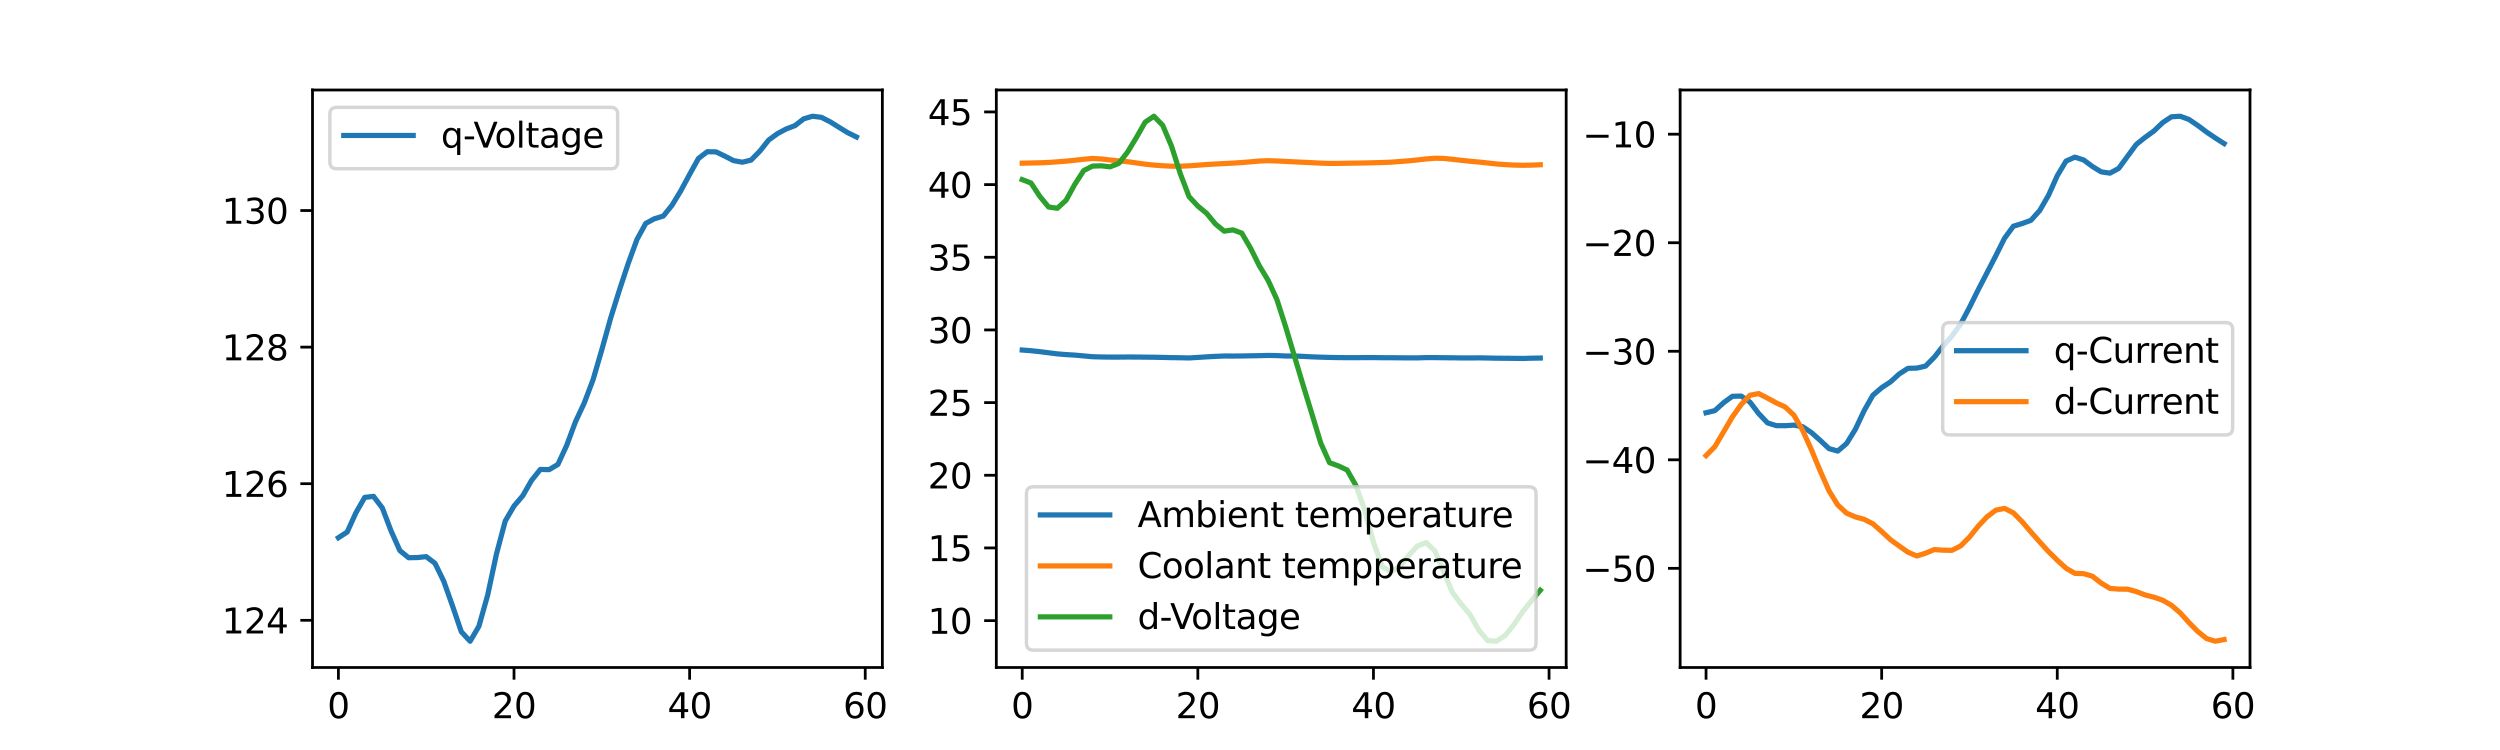 <?xml version="1.0" encoding="utf-8" standalone="no"?>
<!DOCTYPE svg PUBLIC "-//W3C//DTD SVG 1.1//EN"
  "http://www.w3.org/Graphics/SVG/1.1/DTD/svg11.dtd">
<svg xmlns:xlink="http://www.w3.org/1999/xlink" width="720pt" height="216pt" viewBox="0 0 720 216" xmlns="http://www.w3.org/2000/svg" version="1.1">
 <defs>
  <style type="text/css">*{stroke-linejoin: round; stroke-linecap: butt}</style>
 </defs>
 <g id="figure_1">
  <g id="patch_1">
   <path d="M 0 216 
L 720 216 
L 720 0 
L 0 0 
z
" style="fill: #ffffff"/>
  </g>
  <g id="axes_1">
   <g id="patch_2">
    <path d="M 90 192.24 
L 254.118 192.24 
L 254.118 25.92 
L 90 25.92 
z
" style="fill: #ffffff"/>
   </g>
   <g id="matplotlib.axis_1">
    <g id="xtick_1">
     <g id="line2d_1">
      <defs>
       <path id="m8497f8d88e" d="M 0 0 
L 0 3.5 
" style="stroke: #000000; stroke-width: 0.8"/>
      </defs>
      <g>
       <use xlink:href="#m8497f8d88e" x="97.46" y="192.24" style="stroke: #000000; stroke-width: 0.8"/>
      </g>
     </g>
     <g id="text_1">
      <!-- 0 -->
      <g transform="translate(94.279 206.838) scale(0.1 -0.1)">
       <defs>
        <path id="DejaVuSans-30" d="M 2034 4250 
Q 1547 4250 1301 3770 
Q 1056 3291 1056 2328 
Q 1056 1369 1301 889 
Q 1547 409 2034 409 
Q 2525 409 2770 889 
Q 3016 1369 3016 2328 
Q 3016 3291 2770 3770 
Q 2525 4250 2034 4250 
z
M 2034 4750 
Q 2819 4750 3233 4129 
Q 3647 3509 3647 2328 
Q 3647 1150 3233 529 
Q 2819 -91 2034 -91 
Q 1250 -91 836 529 
Q 422 1150 422 2328 
Q 422 3509 836 4129 
Q 1250 4750 2034 4750 
z
" transform="scale(0.016)"/>
       </defs>
       <use xlink:href="#DejaVuSans-30"/>
      </g>
     </g>
    </g>
    <g id="xtick_2">
     <g id="line2d_2">
      <g>
       <use xlink:href="#m8497f8d88e" x="148.035" y="192.24" style="stroke: #000000; stroke-width: 0.8"/>
      </g>
     </g>
     <g id="text_2">
      <!-- 20 -->
      <g transform="translate(141.673 206.838) scale(0.1 -0.1)">
       <defs>
        <path id="DejaVuSans-32" d="M 1228 531 
L 3431 531 
L 3431 0 
L 469 0 
L 469 531 
Q 828 903 1448 1529 
Q 2069 2156 2228 2338 
Q 2531 2678 2651 2914 
Q 2772 3150 2772 3378 
Q 2772 3750 2511 3984 
Q 2250 4219 1831 4219 
Q 1534 4219 1204 4116 
Q 875 4013 500 3803 
L 500 4441 
Q 881 4594 1212 4672 
Q 1544 4750 1819 4750 
Q 2544 4750 2975 4387 
Q 3406 4025 3406 3419 
Q 3406 3131 3298 2873 
Q 3191 2616 2906 2266 
Q 2828 2175 2409 1742 
Q 1991 1309 1228 531 
z
" transform="scale(0.016)"/>
       </defs>
       <use xlink:href="#DejaVuSans-32"/>
       <use xlink:href="#DejaVuSans-30" x="63.623"/>
      </g>
     </g>
    </g>
    <g id="xtick_3">
     <g id="line2d_3">
      <g>
       <use xlink:href="#m8497f8d88e" x="198.611" y="192.24" style="stroke: #000000; stroke-width: 0.8"/>
      </g>
     </g>
     <g id="text_3">
      <!-- 40 -->
      <g transform="translate(192.248 206.838) scale(0.1 -0.1)">
       <defs>
        <path id="DejaVuSans-34" d="M 2419 4116 
L 825 1625 
L 2419 1625 
L 2419 4116 
z
M 2253 4666 
L 3047 4666 
L 3047 1625 
L 3713 1625 
L 3713 1100 
L 3047 1100 
L 3047 0 
L 2419 0 
L 2419 1100 
L 313 1100 
L 313 1709 
L 2253 4666 
z
" transform="scale(0.016)"/>
       </defs>
       <use xlink:href="#DejaVuSans-34"/>
       <use xlink:href="#DejaVuSans-30" x="63.623"/>
      </g>
     </g>
    </g>
    <g id="xtick_4">
     <g id="line2d_4">
      <g>
       <use xlink:href="#m8497f8d88e" x="249.187" y="192.24" style="stroke: #000000; stroke-width: 0.8"/>
      </g>
     </g>
     <g id="text_4">
      <!-- 60 -->
      <g transform="translate(242.824 206.838) scale(0.1 -0.1)">
       <defs>
        <path id="DejaVuSans-36" d="M 2113 2584 
Q 1688 2584 1439 2293 
Q 1191 2003 1191 1497 
Q 1191 994 1439 701 
Q 1688 409 2113 409 
Q 2538 409 2786 701 
Q 3034 994 3034 1497 
Q 3034 2003 2786 2293 
Q 2538 2584 2113 2584 
z
M 3366 4563 
L 3366 3988 
Q 3128 4100 2886 4159 
Q 2644 4219 2406 4219 
Q 1781 4219 1451 3797 
Q 1122 3375 1075 2522 
Q 1259 2794 1537 2939 
Q 1816 3084 2150 3084 
Q 2853 3084 3261 2657 
Q 3669 2231 3669 1497 
Q 3669 778 3244 343 
Q 2819 -91 2113 -91 
Q 1303 -91 875 529 
Q 447 1150 447 2328 
Q 447 3434 972 4092 
Q 1497 4750 2381 4750 
Q 2619 4750 2861 4703 
Q 3103 4656 3366 4563 
z
" transform="scale(0.016)"/>
       </defs>
       <use xlink:href="#DejaVuSans-36"/>
       <use xlink:href="#DejaVuSans-30" x="63.623"/>
      </g>
     </g>
    </g>
   </g>
   <g id="matplotlib.axis_2">
    <g id="ytick_1">
     <g id="line2d_5">
      <defs>
       <path id="m7b4c5ecc90" d="M 0 0 
L -3.5 0 
" style="stroke: #000000; stroke-width: 0.8"/>
      </defs>
      <g>
       <use xlink:href="#m7b4c5ecc90" x="90" y="178.644" style="stroke: #000000; stroke-width: 0.8"/>
      </g>
     </g>
     <g id="text_5">
      <!-- 124 -->
      <g transform="translate(63.913 182.443) scale(0.1 -0.1)">
       <defs>
        <path id="DejaVuSans-31" d="M 794 531 
L 1825 531 
L 1825 4091 
L 703 3866 
L 703 4441 
L 1819 4666 
L 2450 4666 
L 2450 531 
L 3481 531 
L 3481 0 
L 794 0 
L 794 531 
z
" transform="scale(0.016)"/>
       </defs>
       <use xlink:href="#DejaVuSans-31"/>
       <use xlink:href="#DejaVuSans-32" x="63.623"/>
       <use xlink:href="#DejaVuSans-34" x="127.246"/>
      </g>
     </g>
    </g>
    <g id="ytick_2">
     <g id="line2d_6">
      <g>
       <use xlink:href="#m7b4c5ecc90" x="90" y="139.308" style="stroke: #000000; stroke-width: 0.8"/>
      </g>
     </g>
     <g id="text_6">
      <!-- 126 -->
      <g transform="translate(63.913 143.107) scale(0.1 -0.1)">
       <use xlink:href="#DejaVuSans-31"/>
       <use xlink:href="#DejaVuSans-32" x="63.623"/>
       <use xlink:href="#DejaVuSans-36" x="127.246"/>
      </g>
     </g>
    </g>
    <g id="ytick_3">
     <g id="line2d_7">
      <g>
       <use xlink:href="#m7b4c5ecc90" x="90" y="99.972" style="stroke: #000000; stroke-width: 0.8"/>
      </g>
     </g>
     <g id="text_7">
      <!-- 128 -->
      <g transform="translate(63.913 103.771) scale(0.1 -0.1)">
       <defs>
        <path id="DejaVuSans-38" d="M 2034 2216 
Q 1584 2216 1326 1975 
Q 1069 1734 1069 1313 
Q 1069 891 1326 650 
Q 1584 409 2034 409 
Q 2484 409 2743 651 
Q 3003 894 3003 1313 
Q 3003 1734 2745 1975 
Q 2488 2216 2034 2216 
z
M 1403 2484 
Q 997 2584 770 2862 
Q 544 3141 544 3541 
Q 544 4100 942 4425 
Q 1341 4750 2034 4750 
Q 2731 4750 3128 4425 
Q 3525 4100 3525 3541 
Q 3525 3141 3298 2862 
Q 3072 2584 2669 2484 
Q 3125 2378 3379 2068 
Q 3634 1759 3634 1313 
Q 3634 634 3220 271 
Q 2806 -91 2034 -91 
Q 1263 -91 848 271 
Q 434 634 434 1313 
Q 434 1759 690 2068 
Q 947 2378 1403 2484 
z
M 1172 3481 
Q 1172 3119 1398 2916 
Q 1625 2713 2034 2713 
Q 2441 2713 2670 2916 
Q 2900 3119 2900 3481 
Q 2900 3844 2670 4047 
Q 2441 4250 2034 4250 
Q 1625 4250 1398 4047 
Q 1172 3844 1172 3481 
z
" transform="scale(0.016)"/>
       </defs>
       <use xlink:href="#DejaVuSans-31"/>
       <use xlink:href="#DejaVuSans-32" x="63.623"/>
       <use xlink:href="#DejaVuSans-38" x="127.246"/>
      </g>
     </g>
    </g>
    <g id="ytick_4">
     <g id="line2d_8">
      <g>
       <use xlink:href="#m7b4c5ecc90" x="90" y="60.636" style="stroke: #000000; stroke-width: 0.8"/>
      </g>
     </g>
     <g id="text_8">
      <!-- 130 -->
      <g transform="translate(63.913 64.435) scale(0.1 -0.1)">
       <defs>
        <path id="DejaVuSans-33" d="M 2597 2516 
Q 3050 2419 3304 2112 
Q 3559 1806 3559 1356 
Q 3559 666 3084 287 
Q 2609 -91 1734 -91 
Q 1441 -91 1130 -33 
Q 819 25 488 141 
L 488 750 
Q 750 597 1062 519 
Q 1375 441 1716 441 
Q 2309 441 2620 675 
Q 2931 909 2931 1356 
Q 2931 1769 2642 2001 
Q 2353 2234 1838 2234 
L 1294 2234 
L 1294 2753 
L 1863 2753 
Q 2328 2753 2575 2939 
Q 2822 3125 2822 3475 
Q 2822 3834 2567 4026 
Q 2313 4219 1838 4219 
Q 1578 4219 1281 4162 
Q 984 4106 628 3988 
L 628 4550 
Q 988 4650 1302 4700 
Q 1616 4750 1894 4750 
Q 2613 4750 3031 4423 
Q 3450 4097 3450 3541 
Q 3450 3153 3228 2886 
Q 3006 2619 2597 2516 
z
" transform="scale(0.016)"/>
       </defs>
       <use xlink:href="#DejaVuSans-31"/>
       <use xlink:href="#DejaVuSans-33" x="63.623"/>
       <use xlink:href="#DejaVuSans-30" x="127.246"/>
      </g>
     </g>
    </g>
   </g>
   <g id="line2d_9">
    <path d="M 97.46 154.86 
L 99.989 153.226 
L 102.517 147.65 
L 105.046 143.246 
L 107.575 142.951 
L 110.104 146.277 
L 112.633 152.92 
L 115.161 158.571 
L 117.69 160.625 
L 120.219 160.576 
L 122.748 160.309 
L 125.276 162.224 
L 127.805 167.4 
L 130.334 174.531 
L 132.863 181.951 
L 135.392 184.68 
L 137.92 180.368 
L 140.449 171.388 
L 142.978 159.559 
L 145.507 150.06 
L 148.035 145.735 
L 150.564 142.764 
L 153.093 138.338 
L 155.622 135.191 
L 158.151 135.257 
L 160.679 133.751 
L 163.208 128.265 
L 165.737 121.477 
L 168.266 116.057 
L 170.794 109.372 
L 173.323 100.722 
L 175.852 91.662 
L 178.381 83.582 
L 180.91 75.921 
L 183.438 68.985 
L 185.967 64.348 
L 188.496 62.99 
L 191.025 62.232 
L 193.553 59.101 
L 196.082 54.919 
L 198.611 50.219 
L 201.14 45.648 
L 203.669 43.703 
L 206.197 43.735 
L 208.726 44.95 
L 211.255 46.256 
L 213.784 46.719 
L 216.312 46.109 
L 218.841 43.517 
L 221.37 40.341 
L 223.899 38.5 
L 226.428 37.137 
L 228.956 36.178 
L 231.485 34.218 
L 234.014 33.48 
L 236.543 33.785 
L 239.071 35.072 
L 241.6 36.647 
L 244.129 38.199 
L 246.658 39.446 
" clip-path="url(#p6a7f0aa6d8)" style="fill: none; stroke: #1f77b4; stroke-width: 1.5; stroke-linecap: square"/>
   </g>
   <g id="patch_3">
    <path d="M 90 192.24 
L 90 25.92 
" style="fill: none; stroke: #000000; stroke-width: 0.8; stroke-linejoin: miter; stroke-linecap: square"/>
   </g>
   <g id="patch_4">
    <path d="M 254.118 192.24 
L 254.118 25.92 
" style="fill: none; stroke: #000000; stroke-width: 0.8; stroke-linejoin: miter; stroke-linecap: square"/>
   </g>
   <g id="patch_5">
    <path d="M 90 192.24 
L 254.118 192.24 
" style="fill: none; stroke: #000000; stroke-width: 0.8; stroke-linejoin: miter; stroke-linecap: square"/>
   </g>
   <g id="patch_6">
    <path d="M 90 25.92 
L 254.118 25.92 
" style="fill: none; stroke: #000000; stroke-width: 0.8; stroke-linejoin: miter; stroke-linecap: square"/>
   </g>
   <g id="legend_1">
    <g id="patch_7">
     <path d="M 97 48.598 
L 175.881 48.598 
Q 177.881 48.598 177.881 46.598 
L 177.881 32.92 
Q 177.881 30.92 175.881 30.92 
L 97 30.92 
Q 95 30.92 95 32.92 
L 95 46.598 
Q 95 48.598 97 48.598 
z
" style="fill: #ffffff; opacity: 0.8; stroke: #cccccc; stroke-linejoin: miter"/>
    </g>
    <g id="line2d_10">
     <path d="M 99 39.018 
L 109 39.018 
L 119 39.018 
" style="fill: none; stroke: #1f77b4; stroke-width: 1.5; stroke-linecap: square"/>
    </g>
    <g id="text_9">
     <!-- q-Voltage -->
     <g transform="translate(127 42.518) scale(0.1 -0.1)">
      <defs>
       <path id="DejaVuSans-71" d="M 947 1747 
Q 947 1113 1208 752 
Q 1469 391 1925 391 
Q 2381 391 2643 752 
Q 2906 1113 2906 1747 
Q 2906 2381 2643 2742 
Q 2381 3103 1925 3103 
Q 1469 3103 1208 2742 
Q 947 2381 947 1747 
z
M 2906 525 
Q 2725 213 2448 61 
Q 2172 -91 1784 -91 
Q 1150 -91 751 415 
Q 353 922 353 1747 
Q 353 2572 751 3078 
Q 1150 3584 1784 3584 
Q 2172 3584 2448 3432 
Q 2725 3281 2906 2969 
L 2906 3500 
L 3481 3500 
L 3481 -1331 
L 2906 -1331 
L 2906 525 
z
" transform="scale(0.016)"/>
       <path id="DejaVuSans-2d" d="M 313 2009 
L 1997 2009 
L 1997 1497 
L 313 1497 
L 313 2009 
z
" transform="scale(0.016)"/>
       <path id="DejaVuSans-56" d="M 1831 0 
L 50 4666 
L 709 4666 
L 2188 738 
L 3669 4666 
L 4325 4666 
L 2547 0 
L 1831 0 
z
" transform="scale(0.016)"/>
       <path id="DejaVuSans-6f" d="M 1959 3097 
Q 1497 3097 1228 2736 
Q 959 2375 959 1747 
Q 959 1119 1226 758 
Q 1494 397 1959 397 
Q 2419 397 2687 759 
Q 2956 1122 2956 1747 
Q 2956 2369 2687 2733 
Q 2419 3097 1959 3097 
z
M 1959 3584 
Q 2709 3584 3137 3096 
Q 3566 2609 3566 1747 
Q 3566 888 3137 398 
Q 2709 -91 1959 -91 
Q 1206 -91 779 398 
Q 353 888 353 1747 
Q 353 2609 779 3096 
Q 1206 3584 1959 3584 
z
" transform="scale(0.016)"/>
       <path id="DejaVuSans-6c" d="M 603 4863 
L 1178 4863 
L 1178 0 
L 603 0 
L 603 4863 
z
" transform="scale(0.016)"/>
       <path id="DejaVuSans-74" d="M 1172 4494 
L 1172 3500 
L 2356 3500 
L 2356 3053 
L 1172 3053 
L 1172 1153 
Q 1172 725 1289 603 
Q 1406 481 1766 481 
L 2356 481 
L 2356 0 
L 1766 0 
Q 1100 0 847 248 
Q 594 497 594 1153 
L 594 3053 
L 172 3053 
L 172 3500 
L 594 3500 
L 594 4494 
L 1172 4494 
z
" transform="scale(0.016)"/>
       <path id="DejaVuSans-61" d="M 2194 1759 
Q 1497 1759 1228 1600 
Q 959 1441 959 1056 
Q 959 750 1161 570 
Q 1363 391 1709 391 
Q 2188 391 2477 730 
Q 2766 1069 2766 1631 
L 2766 1759 
L 2194 1759 
z
M 3341 1997 
L 3341 0 
L 2766 0 
L 2766 531 
Q 2569 213 2275 61 
Q 1981 -91 1556 -91 
Q 1019 -91 701 211 
Q 384 513 384 1019 
Q 384 1609 779 1909 
Q 1175 2209 1959 2209 
L 2766 2209 
L 2766 2266 
Q 2766 2663 2505 2880 
Q 2244 3097 1772 3097 
Q 1472 3097 1187 3025 
Q 903 2953 641 2809 
L 641 3341 
Q 956 3463 1253 3523 
Q 1550 3584 1831 3584 
Q 2591 3584 2966 3190 
Q 3341 2797 3341 1997 
z
" transform="scale(0.016)"/>
       <path id="DejaVuSans-67" d="M 2906 1791 
Q 2906 2416 2648 2759 
Q 2391 3103 1925 3103 
Q 1463 3103 1205 2759 
Q 947 2416 947 1791 
Q 947 1169 1205 825 
Q 1463 481 1925 481 
Q 2391 481 2648 825 
Q 2906 1169 2906 1791 
z
M 3481 434 
Q 3481 -459 3084 -895 
Q 2688 -1331 1869 -1331 
Q 1566 -1331 1297 -1286 
Q 1028 -1241 775 -1147 
L 775 -588 
Q 1028 -725 1275 -790 
Q 1522 -856 1778 -856 
Q 2344 -856 2625 -561 
Q 2906 -266 2906 331 
L 2906 616 
Q 2728 306 2450 153 
Q 2172 0 1784 0 
Q 1141 0 747 490 
Q 353 981 353 1791 
Q 353 2603 747 3093 
Q 1141 3584 1784 3584 
Q 2172 3584 2450 3431 
Q 2728 3278 2906 2969 
L 2906 3500 
L 3481 3500 
L 3481 434 
z
" transform="scale(0.016)"/>
       <path id="DejaVuSans-65" d="M 3597 1894 
L 3597 1613 
L 953 1613 
Q 991 1019 1311 708 
Q 1631 397 2203 397 
Q 2534 397 2845 478 
Q 3156 559 3463 722 
L 3463 178 
Q 3153 47 2828 -22 
Q 2503 -91 2169 -91 
Q 1331 -91 842 396 
Q 353 884 353 1716 
Q 353 2575 817 3079 
Q 1281 3584 2069 3584 
Q 2775 3584 3186 3129 
Q 3597 2675 3597 1894 
z
M 3022 2063 
Q 3016 2534 2758 2815 
Q 2500 3097 2075 3097 
Q 1594 3097 1305 2825 
Q 1016 2553 972 2059 
L 3022 2063 
z
" transform="scale(0.016)"/>
      </defs>
      <use xlink:href="#DejaVuSans-71"/>
      <use xlink:href="#DejaVuSans-2d" x="63.477"/>
      <use xlink:href="#DejaVuSans-56" x="93.686"/>
      <use xlink:href="#DejaVuSans-6f" x="154.344"/>
      <use xlink:href="#DejaVuSans-6c" x="215.525"/>
      <use xlink:href="#DejaVuSans-74" x="243.309"/>
      <use xlink:href="#DejaVuSans-61" x="282.518"/>
      <use xlink:href="#DejaVuSans-67" x="343.797"/>
      <use xlink:href="#DejaVuSans-65" x="407.273"/>
     </g>
    </g>
   </g>
  </g>
  <g id="axes_2">
   <g id="patch_8">
    <path d="M 286.941 192.24 
L 451.059 192.24 
L 451.059 25.92 
L 286.941 25.92 
z
" style="fill: #ffffff"/>
   </g>
   <g id="matplotlib.axis_3">
    <g id="xtick_5">
     <g id="line2d_11">
      <g>
       <use xlink:href="#m8497f8d88e" x="294.401" y="192.24" style="stroke: #000000; stroke-width: 0.8"/>
      </g>
     </g>
     <g id="text_10">
      <!-- 0 -->
      <g transform="translate(291.22 206.838) scale(0.1 -0.1)">
       <use xlink:href="#DejaVuSans-30"/>
      </g>
     </g>
    </g>
    <g id="xtick_6">
     <g id="line2d_12">
      <g>
       <use xlink:href="#m8497f8d88e" x="344.977" y="192.24" style="stroke: #000000; stroke-width: 0.8"/>
      </g>
     </g>
     <g id="text_11">
      <!-- 20 -->
      <g transform="translate(338.614 206.838) scale(0.1 -0.1)">
       <use xlink:href="#DejaVuSans-32"/>
       <use xlink:href="#DejaVuSans-30" x="63.623"/>
      </g>
     </g>
    </g>
    <g id="xtick_7">
     <g id="line2d_13">
      <g>
       <use xlink:href="#m8497f8d88e" x="395.552" y="192.24" style="stroke: #000000; stroke-width: 0.8"/>
      </g>
     </g>
     <g id="text_12">
      <!-- 40 -->
      <g transform="translate(389.19 206.838) scale(0.1 -0.1)">
       <use xlink:href="#DejaVuSans-34"/>
       <use xlink:href="#DejaVuSans-30" x="63.623"/>
      </g>
     </g>
    </g>
    <g id="xtick_8">
     <g id="line2d_14">
      <g>
       <use xlink:href="#m8497f8d88e" x="446.128" y="192.24" style="stroke: #000000; stroke-width: 0.8"/>
      </g>
     </g>
     <g id="text_13">
      <!-- 60 -->
      <g transform="translate(439.765 206.838) scale(0.1 -0.1)">
       <use xlink:href="#DejaVuSans-36"/>
       <use xlink:href="#DejaVuSans-30" x="63.623"/>
      </g>
     </g>
    </g>
   </g>
   <g id="matplotlib.axis_4">
    <g id="ytick_5">
     <g id="line2d_15">
      <g>
       <use xlink:href="#m7b4c5ecc90" x="286.941" y="178.742" style="stroke: #000000; stroke-width: 0.8"/>
      </g>
     </g>
     <g id="text_14">
      <!-- 10 -->
      <g transform="translate(267.216 182.542) scale(0.1 -0.1)">
       <use xlink:href="#DejaVuSans-31"/>
       <use xlink:href="#DejaVuSans-30" x="63.623"/>
      </g>
     </g>
    </g>
    <g id="ytick_6">
     <g id="line2d_16">
      <g>
       <use xlink:href="#m7b4c5ecc90" x="286.941" y="157.812" style="stroke: #000000; stroke-width: 0.8"/>
      </g>
     </g>
     <g id="text_15">
      <!-- 15 -->
      <g transform="translate(267.216 161.611) scale(0.1 -0.1)">
       <defs>
        <path id="DejaVuSans-35" d="M 691 4666 
L 3169 4666 
L 3169 4134 
L 1269 4134 
L 1269 2991 
Q 1406 3038 1543 3061 
Q 1681 3084 1819 3084 
Q 2600 3084 3056 2656 
Q 3513 2228 3513 1497 
Q 3513 744 3044 326 
Q 2575 -91 1722 -91 
Q 1428 -91 1123 -41 
Q 819 9 494 109 
L 494 744 
Q 775 591 1075 516 
Q 1375 441 1709 441 
Q 2250 441 2565 725 
Q 2881 1009 2881 1497 
Q 2881 1984 2565 2268 
Q 2250 2553 1709 2553 
Q 1456 2553 1204 2497 
Q 953 2441 691 2322 
L 691 4666 
z
" transform="scale(0.016)"/>
       </defs>
       <use xlink:href="#DejaVuSans-31"/>
       <use xlink:href="#DejaVuSans-35" x="63.623"/>
      </g>
     </g>
    </g>
    <g id="ytick_7">
     <g id="line2d_17">
      <g>
       <use xlink:href="#m7b4c5ecc90" x="286.941" y="136.882" style="stroke: #000000; stroke-width: 0.8"/>
      </g>
     </g>
     <g id="text_16">
      <!-- 20 -->
      <g transform="translate(267.216 140.681) scale(0.1 -0.1)">
       <use xlink:href="#DejaVuSans-32"/>
       <use xlink:href="#DejaVuSans-30" x="63.623"/>
      </g>
     </g>
    </g>
    <g id="ytick_8">
     <g id="line2d_18">
      <g>
       <use xlink:href="#m7b4c5ecc90" x="286.941" y="115.951" style="stroke: #000000; stroke-width: 0.8"/>
      </g>
     </g>
     <g id="text_17">
      <!-- 25 -->
      <g transform="translate(267.216 119.75) scale(0.1 -0.1)">
       <use xlink:href="#DejaVuSans-32"/>
       <use xlink:href="#DejaVuSans-35" x="63.623"/>
      </g>
     </g>
    </g>
    <g id="ytick_9">
     <g id="line2d_19">
      <g>
       <use xlink:href="#m7b4c5ecc90" x="286.941" y="95.021" style="stroke: #000000; stroke-width: 0.8"/>
      </g>
     </g>
     <g id="text_18">
      <!-- 30 -->
      <g transform="translate(267.216 98.82) scale(0.1 -0.1)">
       <use xlink:href="#DejaVuSans-33"/>
       <use xlink:href="#DejaVuSans-30" x="63.623"/>
      </g>
     </g>
    </g>
    <g id="ytick_10">
     <g id="line2d_20">
      <g>
       <use xlink:href="#m7b4c5ecc90" x="286.941" y="74.09" style="stroke: #000000; stroke-width: 0.8"/>
      </g>
     </g>
     <g id="text_19">
      <!-- 35 -->
      <g transform="translate(267.216 77.89) scale(0.1 -0.1)">
       <use xlink:href="#DejaVuSans-33"/>
       <use xlink:href="#DejaVuSans-35" x="63.623"/>
      </g>
     </g>
    </g>
    <g id="ytick_11">
     <g id="line2d_21">
      <g>
       <use xlink:href="#m7b4c5ecc90" x="286.941" y="53.16" style="stroke: #000000; stroke-width: 0.8"/>
      </g>
     </g>
     <g id="text_20">
      <!-- 40 -->
      <g transform="translate(267.216 56.959) scale(0.1 -0.1)">
       <use xlink:href="#DejaVuSans-34"/>
       <use xlink:href="#DejaVuSans-30" x="63.623"/>
      </g>
     </g>
    </g>
    <g id="ytick_12">
     <g id="line2d_22">
      <g>
       <use xlink:href="#m7b4c5ecc90" x="286.941" y="32.23" style="stroke: #000000; stroke-width: 0.8"/>
      </g>
     </g>
     <g id="text_21">
      <!-- 45 -->
      <g transform="translate(267.216 36.029) scale(0.1 -0.1)">
       <use xlink:href="#DejaVuSans-34"/>
       <use xlink:href="#DejaVuSans-35" x="63.623"/>
      </g>
     </g>
    </g>
   </g>
   <g id="line2d_23">
    <path d="M 294.401 100.808 
L 296.93 101.005 
L 299.459 101.277 
L 301.987 101.598 
L 304.516 101.918 
L 307.045 102.124 
L 309.574 102.273 
L 312.103 102.505 
L 314.631 102.735 
L 317.16 102.808 
L 319.689 102.843 
L 322.218 102.845 
L 324.746 102.821 
L 327.275 102.828 
L 329.804 102.858 
L 332.333 102.885 
L 334.862 102.939 
L 337.39 102.998 
L 339.919 103.032 
L 342.448 103.091 
L 344.977 102.936 
L 347.505 102.776 
L 350.034 102.631 
L 352.563 102.53 
L 355.092 102.542 
L 357.621 102.52 
L 360.149 102.473 
L 362.678 102.434 
L 365.207 102.363 
L 367.736 102.407 
L 370.264 102.529 
L 372.793 102.521 
L 375.322 102.64 
L 377.851 102.773 
L 380.379 102.865 
L 382.908 102.941 
L 385.437 102.984 
L 387.966 103.01 
L 390.495 103.016 
L 393.023 102.979 
L 395.552 102.985 
L 398.081 103.019 
L 400.61 103.025 
L 403.138 103.045 
L 405.667 103.074 
L 408.196 103.066 
L 410.725 102.99 
L 413.254 102.985 
L 415.782 103.032 
L 418.311 103.04 
L 420.84 103.087 
L 423.369 103.093 
L 425.897 103.064 
L 428.426 103.102 
L 430.955 103.163 
L 433.484 103.179 
L 436.013 103.202 
L 438.541 103.235 
L 441.07 103.16 
L 443.599 103.116 
" clip-path="url(#p8fc53936d5)" style="fill: none; stroke: #1f77b4; stroke-width: 1.5; stroke-linecap: square"/>
   </g>
   <g id="line2d_24">
    <path d="M 294.401 46.998 
L 296.93 46.942 
L 299.459 46.885 
L 301.987 46.788 
L 304.516 46.605 
L 307.045 46.411 
L 309.574 46.149 
L 312.103 45.864 
L 314.631 45.642 
L 317.16 45.78 
L 319.689 46.068 
L 322.218 46.341 
L 324.746 46.568 
L 327.275 46.926 
L 329.804 47.28 
L 332.333 47.546 
L 334.862 47.736 
L 337.39 47.865 
L 339.919 47.869 
L 342.448 47.76 
L 344.977 47.571 
L 347.505 47.382 
L 350.034 47.237 
L 352.563 47.107 
L 355.092 46.98 
L 357.621 46.814 
L 360.149 46.612 
L 362.678 46.377 
L 365.207 46.279 
L 367.736 46.359 
L 370.264 46.488 
L 372.793 46.615 
L 375.322 46.734 
L 377.851 46.859 
L 380.379 46.983 
L 382.908 47.065 
L 385.437 47.054 
L 387.966 47.012 
L 390.495 46.969 
L 393.023 46.935 
L 395.552 46.873 
L 398.081 46.804 
L 400.61 46.709 
L 403.138 46.516 
L 405.667 46.323 
L 408.196 46.07 
L 410.725 45.78 
L 413.254 45.569 
L 415.782 45.619 
L 418.311 45.892 
L 420.84 46.171 
L 423.369 46.439 
L 425.897 46.666 
L 428.426 46.937 
L 430.955 47.216 
L 433.484 47.406 
L 436.013 47.546 
L 438.541 47.599 
L 441.07 47.561 
L 443.599 47.449 
" clip-path="url(#p8fc53936d5)" style="fill: none; stroke: #ff7f0e; stroke-width: 1.5; stroke-linecap: square"/>
   </g>
   <g id="line2d_25">
    <path d="M 294.401 51.733 
L 296.93 52.71 
L 299.459 56.547 
L 301.987 59.613 
L 304.516 59.983 
L 307.045 57.644 
L 309.574 53.038 
L 312.103 49.128 
L 314.631 47.843 
L 317.16 47.759 
L 319.689 48.054 
L 322.218 47.052 
L 324.746 43.785 
L 327.275 39.612 
L 329.804 35.177 
L 332.333 33.48 
L 334.862 36.098 
L 337.39 42.077 
L 339.919 49.996 
L 342.448 56.628 
L 344.977 59.35 
L 347.505 61.429 
L 350.034 64.499 
L 352.563 66.574 
L 355.092 66.204 
L 357.621 67.132 
L 360.149 71.453 
L 362.678 76.523 
L 365.207 80.724 
L 367.736 86.245 
L 370.264 94.109 
L 372.793 102.589 
L 375.322 111.032 
L 377.851 119.282 
L 380.379 127.607 
L 382.908 133.253 
L 385.437 134.177 
L 387.966 135.358 
L 390.495 139.792 
L 393.023 146.882 
L 395.552 156.119 
L 398.081 163.17 
L 400.61 164.712 
L 403.138 163.128 
L 405.667 160.008 
L 408.196 157.247 
L 410.725 156.264 
L 413.254 158.684 
L 415.782 164.682 
L 418.311 170.668 
L 420.84 173.995 
L 423.369 176.995 
L 425.897 181.477 
L 428.426 184.488 
L 430.955 184.68 
L 433.484 183.029 
L 436.013 179.867 
L 438.541 176.17 
L 441.07 173.01 
L 443.599 169.992 
" clip-path="url(#p8fc53936d5)" style="fill: none; stroke: #2ca02c; stroke-width: 1.5; stroke-linecap: square"/>
   </g>
   <g id="patch_9">
    <path d="M 286.941 192.24 
L 286.941 25.92 
" style="fill: none; stroke: #000000; stroke-width: 0.8; stroke-linejoin: miter; stroke-linecap: square"/>
   </g>
   <g id="patch_10">
    <path d="M 451.059 192.24 
L 451.059 25.92 
" style="fill: none; stroke: #000000; stroke-width: 0.8; stroke-linejoin: miter; stroke-linecap: square"/>
   </g>
   <g id="patch_11">
    <path d="M 286.941 192.24 
L 451.059 192.24 
" style="fill: none; stroke: #000000; stroke-width: 0.8; stroke-linejoin: miter; stroke-linecap: square"/>
   </g>
   <g id="patch_12">
    <path d="M 286.941 25.92 
L 451.059 25.92 
" style="fill: none; stroke: #000000; stroke-width: 0.8; stroke-linejoin: miter; stroke-linecap: square"/>
   </g>
   <g id="legend_2">
    <g id="patch_13">
     <path d="M 297.619 187.24 
L 440.381 187.24 
Q 442.381 187.24 442.381 185.24 
L 442.381 142.206 
Q 442.381 140.206 440.381 140.206 
L 297.619 140.206 
Q 295.619 140.206 295.619 142.206 
L 295.619 185.24 
Q 295.619 187.24 297.619 187.24 
z
" style="fill: #ffffff; opacity: 0.8; stroke: #cccccc; stroke-linejoin: miter"/>
    </g>
    <g id="line2d_26">
     <path d="M 299.619 148.304 
L 309.619 148.304 
L 319.619 148.304 
" style="fill: none; stroke: #1f77b4; stroke-width: 1.5; stroke-linecap: square"/>
    </g>
    <g id="text_22">
     <!-- Ambient temperature -->
     <g transform="translate(327.619 151.804) scale(0.1 -0.1)">
      <defs>
       <path id="DejaVuSans-41" d="M 2188 4044 
L 1331 1722 
L 3047 1722 
L 2188 4044 
z
M 1831 4666 
L 2547 4666 
L 4325 0 
L 3669 0 
L 3244 1197 
L 1141 1197 
L 716 0 
L 50 0 
L 1831 4666 
z
" transform="scale(0.016)"/>
       <path id="DejaVuSans-6d" d="M 3328 2828 
Q 3544 3216 3844 3400 
Q 4144 3584 4550 3584 
Q 5097 3584 5394 3201 
Q 5691 2819 5691 2113 
L 5691 0 
L 5113 0 
L 5113 2094 
Q 5113 2597 4934 2840 
Q 4756 3084 4391 3084 
Q 3944 3084 3684 2787 
Q 3425 2491 3425 1978 
L 3425 0 
L 2847 0 
L 2847 2094 
Q 2847 2600 2669 2842 
Q 2491 3084 2119 3084 
Q 1678 3084 1418 2786 
Q 1159 2488 1159 1978 
L 1159 0 
L 581 0 
L 581 3500 
L 1159 3500 
L 1159 2956 
Q 1356 3278 1631 3431 
Q 1906 3584 2284 3584 
Q 2666 3584 2933 3390 
Q 3200 3197 3328 2828 
z
" transform="scale(0.016)"/>
       <path id="DejaVuSans-62" d="M 3116 1747 
Q 3116 2381 2855 2742 
Q 2594 3103 2138 3103 
Q 1681 3103 1420 2742 
Q 1159 2381 1159 1747 
Q 1159 1113 1420 752 
Q 1681 391 2138 391 
Q 2594 391 2855 752 
Q 3116 1113 3116 1747 
z
M 1159 2969 
Q 1341 3281 1617 3432 
Q 1894 3584 2278 3584 
Q 2916 3584 3314 3078 
Q 3713 2572 3713 1747 
Q 3713 922 3314 415 
Q 2916 -91 2278 -91 
Q 1894 -91 1617 61 
Q 1341 213 1159 525 
L 1159 0 
L 581 0 
L 581 4863 
L 1159 4863 
L 1159 2969 
z
" transform="scale(0.016)"/>
       <path id="DejaVuSans-69" d="M 603 3500 
L 1178 3500 
L 1178 0 
L 603 0 
L 603 3500 
z
M 603 4863 
L 1178 4863 
L 1178 4134 
L 603 4134 
L 603 4863 
z
" transform="scale(0.016)"/>
       <path id="DejaVuSans-6e" d="M 3513 2113 
L 3513 0 
L 2938 0 
L 2938 2094 
Q 2938 2591 2744 2837 
Q 2550 3084 2163 3084 
Q 1697 3084 1428 2787 
Q 1159 2491 1159 1978 
L 1159 0 
L 581 0 
L 581 3500 
L 1159 3500 
L 1159 2956 
Q 1366 3272 1645 3428 
Q 1925 3584 2291 3584 
Q 2894 3584 3203 3211 
Q 3513 2838 3513 2113 
z
" transform="scale(0.016)"/>
       <path id="DejaVuSans-20" transform="scale(0.016)"/>
       <path id="DejaVuSans-70" d="M 1159 525 
L 1159 -1331 
L 581 -1331 
L 581 3500 
L 1159 3500 
L 1159 2969 
Q 1341 3281 1617 3432 
Q 1894 3584 2278 3584 
Q 2916 3584 3314 3078 
Q 3713 2572 3713 1747 
Q 3713 922 3314 415 
Q 2916 -91 2278 -91 
Q 1894 -91 1617 61 
Q 1341 213 1159 525 
z
M 3116 1747 
Q 3116 2381 2855 2742 
Q 2594 3103 2138 3103 
Q 1681 3103 1420 2742 
Q 1159 2381 1159 1747 
Q 1159 1113 1420 752 
Q 1681 391 2138 391 
Q 2594 391 2855 752 
Q 3116 1113 3116 1747 
z
" transform="scale(0.016)"/>
       <path id="DejaVuSans-72" d="M 2631 2963 
Q 2534 3019 2420 3045 
Q 2306 3072 2169 3072 
Q 1681 3072 1420 2755 
Q 1159 2438 1159 1844 
L 1159 0 
L 581 0 
L 581 3500 
L 1159 3500 
L 1159 2956 
Q 1341 3275 1631 3429 
Q 1922 3584 2338 3584 
Q 2397 3584 2469 3576 
Q 2541 3569 2628 3553 
L 2631 2963 
z
" transform="scale(0.016)"/>
       <path id="DejaVuSans-75" d="M 544 1381 
L 544 3500 
L 1119 3500 
L 1119 1403 
Q 1119 906 1312 657 
Q 1506 409 1894 409 
Q 2359 409 2629 706 
Q 2900 1003 2900 1516 
L 2900 3500 
L 3475 3500 
L 3475 0 
L 2900 0 
L 2900 538 
Q 2691 219 2414 64 
Q 2138 -91 1772 -91 
Q 1169 -91 856 284 
Q 544 659 544 1381 
z
M 1991 3584 
L 1991 3584 
z
" transform="scale(0.016)"/>
      </defs>
      <use xlink:href="#DejaVuSans-41"/>
      <use xlink:href="#DejaVuSans-6d" x="68.408"/>
      <use xlink:href="#DejaVuSans-62" x="165.82"/>
      <use xlink:href="#DejaVuSans-69" x="229.297"/>
      <use xlink:href="#DejaVuSans-65" x="257.08"/>
      <use xlink:href="#DejaVuSans-6e" x="318.604"/>
      <use xlink:href="#DejaVuSans-74" x="381.982"/>
      <use xlink:href="#DejaVuSans-20" x="421.191"/>
      <use xlink:href="#DejaVuSans-74" x="452.979"/>
      <use xlink:href="#DejaVuSans-65" x="492.188"/>
      <use xlink:href="#DejaVuSans-6d" x="553.711"/>
      <use xlink:href="#DejaVuSans-70" x="651.123"/>
      <use xlink:href="#DejaVuSans-65" x="714.6"/>
      <use xlink:href="#DejaVuSans-72" x="776.123"/>
      <use xlink:href="#DejaVuSans-61" x="817.236"/>
      <use xlink:href="#DejaVuSans-74" x="878.516"/>
      <use xlink:href="#DejaVuSans-75" x="917.725"/>
      <use xlink:href="#DejaVuSans-72" x="981.104"/>
      <use xlink:href="#DejaVuSans-65" x="1019.967"/>
     </g>
    </g>
    <g id="line2d_27">
     <path d="M 299.619 162.982 
L 309.619 162.982 
L 319.619 162.982 
" style="fill: none; stroke: #ff7f0e; stroke-width: 1.5; stroke-linecap: square"/>
    </g>
    <g id="text_23">
     <!-- Coolant tempperature -->
     <g transform="translate(327.619 166.482) scale(0.1 -0.1)">
      <defs>
       <path id="DejaVuSans-43" d="M 4122 4306 
L 4122 3641 
Q 3803 3938 3442 4084 
Q 3081 4231 2675 4231 
Q 1875 4231 1450 3742 
Q 1025 3253 1025 2328 
Q 1025 1406 1450 917 
Q 1875 428 2675 428 
Q 3081 428 3442 575 
Q 3803 722 4122 1019 
L 4122 359 
Q 3791 134 3420 21 
Q 3050 -91 2638 -91 
Q 1578 -91 968 557 
Q 359 1206 359 2328 
Q 359 3453 968 4101 
Q 1578 4750 2638 4750 
Q 3056 4750 3426 4639 
Q 3797 4528 4122 4306 
z
" transform="scale(0.016)"/>
      </defs>
      <use xlink:href="#DejaVuSans-43"/>
      <use xlink:href="#DejaVuSans-6f" x="69.824"/>
      <use xlink:href="#DejaVuSans-6f" x="131.006"/>
      <use xlink:href="#DejaVuSans-6c" x="192.188"/>
      <use xlink:href="#DejaVuSans-61" x="219.971"/>
      <use xlink:href="#DejaVuSans-6e" x="281.25"/>
      <use xlink:href="#DejaVuSans-74" x="344.629"/>
      <use xlink:href="#DejaVuSans-20" x="383.838"/>
      <use xlink:href="#DejaVuSans-74" x="415.625"/>
      <use xlink:href="#DejaVuSans-65" x="454.834"/>
      <use xlink:href="#DejaVuSans-6d" x="516.357"/>
      <use xlink:href="#DejaVuSans-70" x="613.77"/>
      <use xlink:href="#DejaVuSans-70" x="677.246"/>
      <use xlink:href="#DejaVuSans-65" x="740.723"/>
      <use xlink:href="#DejaVuSans-72" x="802.246"/>
      <use xlink:href="#DejaVuSans-61" x="843.359"/>
      <use xlink:href="#DejaVuSans-74" x="904.639"/>
      <use xlink:href="#DejaVuSans-75" x="943.848"/>
      <use xlink:href="#DejaVuSans-72" x="1007.227"/>
      <use xlink:href="#DejaVuSans-65" x="1046.09"/>
     </g>
    </g>
    <g id="line2d_28">
     <path d="M 299.619 177.66 
L 309.619 177.66 
L 319.619 177.66 
" style="fill: none; stroke: #2ca02c; stroke-width: 1.5; stroke-linecap: square"/>
    </g>
    <g id="text_24">
     <!-- d-Voltage -->
     <g transform="translate(327.619 181.16) scale(0.1 -0.1)">
      <defs>
       <path id="DejaVuSans-64" d="M 2906 2969 
L 2906 4863 
L 3481 4863 
L 3481 0 
L 2906 0 
L 2906 525 
Q 2725 213 2448 61 
Q 2172 -91 1784 -91 
Q 1150 -91 751 415 
Q 353 922 353 1747 
Q 353 2572 751 3078 
Q 1150 3584 1784 3584 
Q 2172 3584 2448 3432 
Q 2725 3281 2906 2969 
z
M 947 1747 
Q 947 1113 1208 752 
Q 1469 391 1925 391 
Q 2381 391 2643 752 
Q 2906 1113 2906 1747 
Q 2906 2381 2643 2742 
Q 2381 3103 1925 3103 
Q 1469 3103 1208 2742 
Q 947 2381 947 1747 
z
" transform="scale(0.016)"/>
      </defs>
      <use xlink:href="#DejaVuSans-64"/>
      <use xlink:href="#DejaVuSans-2d" x="63.477"/>
      <use xlink:href="#DejaVuSans-56" x="93.686"/>
      <use xlink:href="#DejaVuSans-6f" x="154.344"/>
      <use xlink:href="#DejaVuSans-6c" x="215.525"/>
      <use xlink:href="#DejaVuSans-74" x="243.309"/>
      <use xlink:href="#DejaVuSans-61" x="282.518"/>
      <use xlink:href="#DejaVuSans-67" x="343.797"/>
      <use xlink:href="#DejaVuSans-65" x="407.273"/>
     </g>
    </g>
   </g>
  </g>
  <g id="axes_3">
   <g id="patch_14">
    <path d="M 483.882 192.24 
L 648 192.24 
L 648 25.92 
L 483.882 25.92 
z
" style="fill: #ffffff"/>
   </g>
   <g id="matplotlib.axis_5">
    <g id="xtick_9">
     <g id="line2d_29">
      <g>
       <use xlink:href="#m8497f8d88e" x="491.342" y="192.24" style="stroke: #000000; stroke-width: 0.8"/>
      </g>
     </g>
     <g id="text_25">
      <!-- 0 -->
      <g transform="translate(488.161 206.838) scale(0.1 -0.1)">
       <use xlink:href="#DejaVuSans-30"/>
      </g>
     </g>
    </g>
    <g id="xtick_10">
     <g id="line2d_30">
      <g>
       <use xlink:href="#m8497f8d88e" x="541.918" y="192.24" style="stroke: #000000; stroke-width: 0.8"/>
      </g>
     </g>
     <g id="text_26">
      <!-- 20 -->
      <g transform="translate(535.555 206.838) scale(0.1 -0.1)">
       <use xlink:href="#DejaVuSans-32"/>
       <use xlink:href="#DejaVuSans-30" x="63.623"/>
      </g>
     </g>
    </g>
    <g id="xtick_11">
     <g id="line2d_31">
      <g>
       <use xlink:href="#m8497f8d88e" x="592.493" y="192.24" style="stroke: #000000; stroke-width: 0.8"/>
      </g>
     </g>
     <g id="text_27">
      <!-- 40 -->
      <g transform="translate(586.131 206.838) scale(0.1 -0.1)">
       <use xlink:href="#DejaVuSans-34"/>
       <use xlink:href="#DejaVuSans-30" x="63.623"/>
      </g>
     </g>
    </g>
    <g id="xtick_12">
     <g id="line2d_32">
      <g>
       <use xlink:href="#m8497f8d88e" x="643.069" y="192.24" style="stroke: #000000; stroke-width: 0.8"/>
      </g>
     </g>
     <g id="text_28">
      <!-- 60 -->
      <g transform="translate(636.706 206.838) scale(0.1 -0.1)">
       <use xlink:href="#DejaVuSans-36"/>
       <use xlink:href="#DejaVuSans-30" x="63.623"/>
      </g>
     </g>
    </g>
   </g>
   <g id="matplotlib.axis_6">
    <g id="ytick_13">
     <g id="line2d_33">
      <g>
       <use xlink:href="#m7b4c5ecc90" x="483.882" y="163.686" style="stroke: #000000; stroke-width: 0.8"/>
      </g>
     </g>
     <g id="text_29">
      <!-- −50 -->
      <g transform="translate(455.778 167.485) scale(0.1 -0.1)">
       <defs>
        <path id="DejaVuSans-2212" d="M 678 2272 
L 4684 2272 
L 4684 1741 
L 678 1741 
L 678 2272 
z
" transform="scale(0.016)"/>
       </defs>
       <use xlink:href="#DejaVuSans-2212"/>
       <use xlink:href="#DejaVuSans-35" x="83.789"/>
       <use xlink:href="#DejaVuSans-30" x="147.412"/>
      </g>
     </g>
    </g>
    <g id="ytick_14">
     <g id="line2d_34">
      <g>
       <use xlink:href="#m7b4c5ecc90" x="483.882" y="132.428" style="stroke: #000000; stroke-width: 0.8"/>
      </g>
     </g>
     <g id="text_30">
      <!-- −40 -->
      <g transform="translate(455.778 136.227) scale(0.1 -0.1)">
       <use xlink:href="#DejaVuSans-2212"/>
       <use xlink:href="#DejaVuSans-34" x="83.789"/>
       <use xlink:href="#DejaVuSans-30" x="147.412"/>
      </g>
     </g>
    </g>
    <g id="ytick_15">
     <g id="line2d_35">
      <g>
       <use xlink:href="#m7b4c5ecc90" x="483.882" y="101.169" style="stroke: #000000; stroke-width: 0.8"/>
      </g>
     </g>
     <g id="text_31">
      <!-- −30 -->
      <g transform="translate(455.778 104.969) scale(0.1 -0.1)">
       <use xlink:href="#DejaVuSans-2212"/>
       <use xlink:href="#DejaVuSans-33" x="83.789"/>
       <use xlink:href="#DejaVuSans-30" x="147.412"/>
      </g>
     </g>
    </g>
    <g id="ytick_16">
     <g id="line2d_36">
      <g>
       <use xlink:href="#m7b4c5ecc90" x="483.882" y="69.911" style="stroke: #000000; stroke-width: 0.8"/>
      </g>
     </g>
     <g id="text_32">
      <!-- −20 -->
      <g transform="translate(455.778 73.71) scale(0.1 -0.1)">
       <use xlink:href="#DejaVuSans-2212"/>
       <use xlink:href="#DejaVuSans-32" x="83.789"/>
       <use xlink:href="#DejaVuSans-30" x="147.412"/>
      </g>
     </g>
    </g>
    <g id="ytick_17">
     <g id="line2d_37">
      <g>
       <use xlink:href="#m7b4c5ecc90" x="483.882" y="38.653" style="stroke: #000000; stroke-width: 0.8"/>
      </g>
     </g>
     <g id="text_33">
      <!-- −10 -->
      <g transform="translate(455.778 42.452) scale(0.1 -0.1)">
       <use xlink:href="#DejaVuSans-2212"/>
       <use xlink:href="#DejaVuSans-31" x="83.789"/>
       <use xlink:href="#DejaVuSans-30" x="147.412"/>
      </g>
     </g>
    </g>
   </g>
   <g id="line2d_38">
    <path d="M 491.342 118.872 
L 493.871 118.261 
L 496.4 115.976 
L 498.929 114.13 
L 501.457 114.072 
L 503.986 115.799 
L 506.515 119.119 
L 509.044 121.797 
L 511.572 122.586 
L 514.101 122.602 
L 516.63 122.433 
L 519.159 122.888 
L 521.688 124.582 
L 524.216 126.822 
L 526.745 129.2 
L 529.274 129.907 
L 531.803 127.748 
L 534.331 123.67 
L 536.86 118.294 
L 539.389 113.822 
L 541.918 111.653 
L 544.447 109.995 
L 546.975 107.702 
L 549.504 106.076 
L 552.033 106.014 
L 554.562 105.433 
L 557.09 102.87 
L 559.619 99.645 
L 562.148 96.78 
L 564.677 93.302 
L 567.206 88.546 
L 569.734 83.432 
L 572.263 78.543 
L 574.792 73.646 
L 577.321 68.599 
L 579.849 65.152 
L 582.378 64.374 
L 584.907 63.46 
L 587.436 60.633 
L 589.965 56.255 
L 592.493 50.607 
L 595.022 46.39 
L 597.551 45.263 
L 600.08 46.067 
L 602.608 47.949 
L 605.137 49.492 
L 607.666 49.867 
L 610.195 48.491 
L 612.724 45.02 
L 615.252 41.593 
L 617.781 39.565 
L 620.31 37.739 
L 622.839 35.325 
L 625.367 33.636 
L 627.896 33.48 
L 630.425 34.408 
L 632.954 36.126 
L 635.483 38.022 
L 638.011 39.733 
L 640.54 41.351 
" clip-path="url(#p426bdbf06e)" style="fill: none; stroke: #1f77b4; stroke-width: 1.5; stroke-linecap: square"/>
   </g>
   <g id="line2d_39">
    <path d="M 491.342 131.216 
L 493.871 128.642 
L 496.4 124.367 
L 498.929 120.054 
L 501.457 116.495 
L 503.986 113.827 
L 506.515 113.352 
L 509.044 114.67 
L 511.572 116.033 
L 514.101 117.188 
L 516.63 119.552 
L 519.159 123.943 
L 521.688 129.528 
L 524.216 135.629 
L 526.745 141.353 
L 529.274 145.431 
L 531.803 147.779 
L 534.331 148.871 
L 536.86 149.558 
L 539.389 150.848 
L 541.918 153.069 
L 544.447 155.436 
L 546.975 157.254 
L 549.504 159.042 
L 552.033 160.115 
L 554.562 159.322 
L 557.09 158.277 
L 559.619 158.452 
L 562.148 158.501 
L 564.677 157.22 
L 567.206 154.679 
L 569.734 151.523 
L 572.263 148.837 
L 574.792 146.932 
L 577.321 146.417 
L 579.849 147.703 
L 582.378 150.261 
L 584.907 153.225 
L 587.436 156.079 
L 589.965 158.853 
L 592.493 161.345 
L 595.022 163.652 
L 597.551 165.125 
L 600.08 165.217 
L 602.608 165.95 
L 605.137 167.928 
L 607.666 169.465 
L 610.195 169.674 
L 612.724 169.682 
L 615.252 170.37 
L 617.781 171.345 
L 620.31 171.986 
L 622.839 172.862 
L 625.367 174.316 
L 627.896 176.498 
L 630.425 179.293 
L 632.954 181.863 
L 635.483 183.905 
L 638.011 184.68 
L 640.54 184.189 
" clip-path="url(#p426bdbf06e)" style="fill: none; stroke: #ff7f0e; stroke-width: 1.5; stroke-linecap: square"/>
   </g>
   <g id="patch_15">
    <path d="M 483.882 192.24 
L 483.882 25.92 
" style="fill: none; stroke: #000000; stroke-width: 0.8; stroke-linejoin: miter; stroke-linecap: square"/>
   </g>
   <g id="patch_16">
    <path d="M 648 192.24 
L 648 25.92 
" style="fill: none; stroke: #000000; stroke-width: 0.8; stroke-linejoin: miter; stroke-linecap: square"/>
   </g>
   <g id="patch_17">
    <path d="M 483.882 192.24 
L 648 192.24 
" style="fill: none; stroke: #000000; stroke-width: 0.8; stroke-linejoin: miter; stroke-linecap: square"/>
   </g>
   <g id="patch_18">
    <path d="M 483.882 25.92 
L 648 25.92 
" style="fill: none; stroke: #000000; stroke-width: 0.8; stroke-linejoin: miter; stroke-linecap: square"/>
   </g>
   <g id="legend_3">
    <g id="patch_19">
     <path d="M 561.491 125.258 
L 641 125.258 
Q 643 125.258 643 123.258 
L 643 94.902 
Q 643 92.902 641 92.902 
L 561.491 92.902 
Q 559.491 92.902 559.491 94.902 
L 559.491 123.258 
Q 559.491 125.258 561.491 125.258 
z
" style="fill: #ffffff; opacity: 0.8; stroke: #cccccc; stroke-linejoin: miter"/>
    </g>
    <g id="line2d_40">
     <path d="M 563.491 101 
L 573.491 101 
L 583.491 101 
" style="fill: none; stroke: #1f77b4; stroke-width: 1.5; stroke-linecap: square"/>
    </g>
    <g id="text_34">
     <!-- q-Current -->
     <g transform="translate(591.491 104.5) scale(0.1 -0.1)">
      <use xlink:href="#DejaVuSans-71"/>
      <use xlink:href="#DejaVuSans-2d" x="63.477"/>
      <use xlink:href="#DejaVuSans-43" x="99.561"/>
      <use xlink:href="#DejaVuSans-75" x="169.385"/>
      <use xlink:href="#DejaVuSans-72" x="232.764"/>
      <use xlink:href="#DejaVuSans-72" x="272.127"/>
      <use xlink:href="#DejaVuSans-65" x="310.99"/>
      <use xlink:href="#DejaVuSans-6e" x="372.514"/>
      <use xlink:href="#DejaVuSans-74" x="435.893"/>
     </g>
    </g>
    <g id="line2d_41">
     <path d="M 563.491 115.678 
L 573.491 115.678 
L 583.491 115.678 
" style="fill: none; stroke: #ff7f0e; stroke-width: 1.5; stroke-linecap: square"/>
    </g>
    <g id="text_35">
     <!-- d-Current -->
     <g transform="translate(591.491 119.178) scale(0.1 -0.1)">
      <use xlink:href="#DejaVuSans-64"/>
      <use xlink:href="#DejaVuSans-2d" x="63.477"/>
      <use xlink:href="#DejaVuSans-43" x="99.561"/>
      <use xlink:href="#DejaVuSans-75" x="169.385"/>
      <use xlink:href="#DejaVuSans-72" x="232.764"/>
      <use xlink:href="#DejaVuSans-72" x="272.127"/>
      <use xlink:href="#DejaVuSans-65" x="310.99"/>
      <use xlink:href="#DejaVuSans-6e" x="372.514"/>
      <use xlink:href="#DejaVuSans-74" x="435.893"/>
     </g>
    </g>
   </g>
  </g>
 </g>
 <defs>
  <clipPath id="p6a7f0aa6d8">
   <rect x="90" y="25.92" width="164.118" height="166.32"/>
  </clipPath>
  <clipPath id="p8fc53936d5">
   <rect x="286.941" y="25.92" width="164.118" height="166.32"/>
  </clipPath>
  <clipPath id="p426bdbf06e">
   <rect x="483.882" y="25.92" width="164.118" height="166.32"/>
  </clipPath>
 </defs>
</svg>
